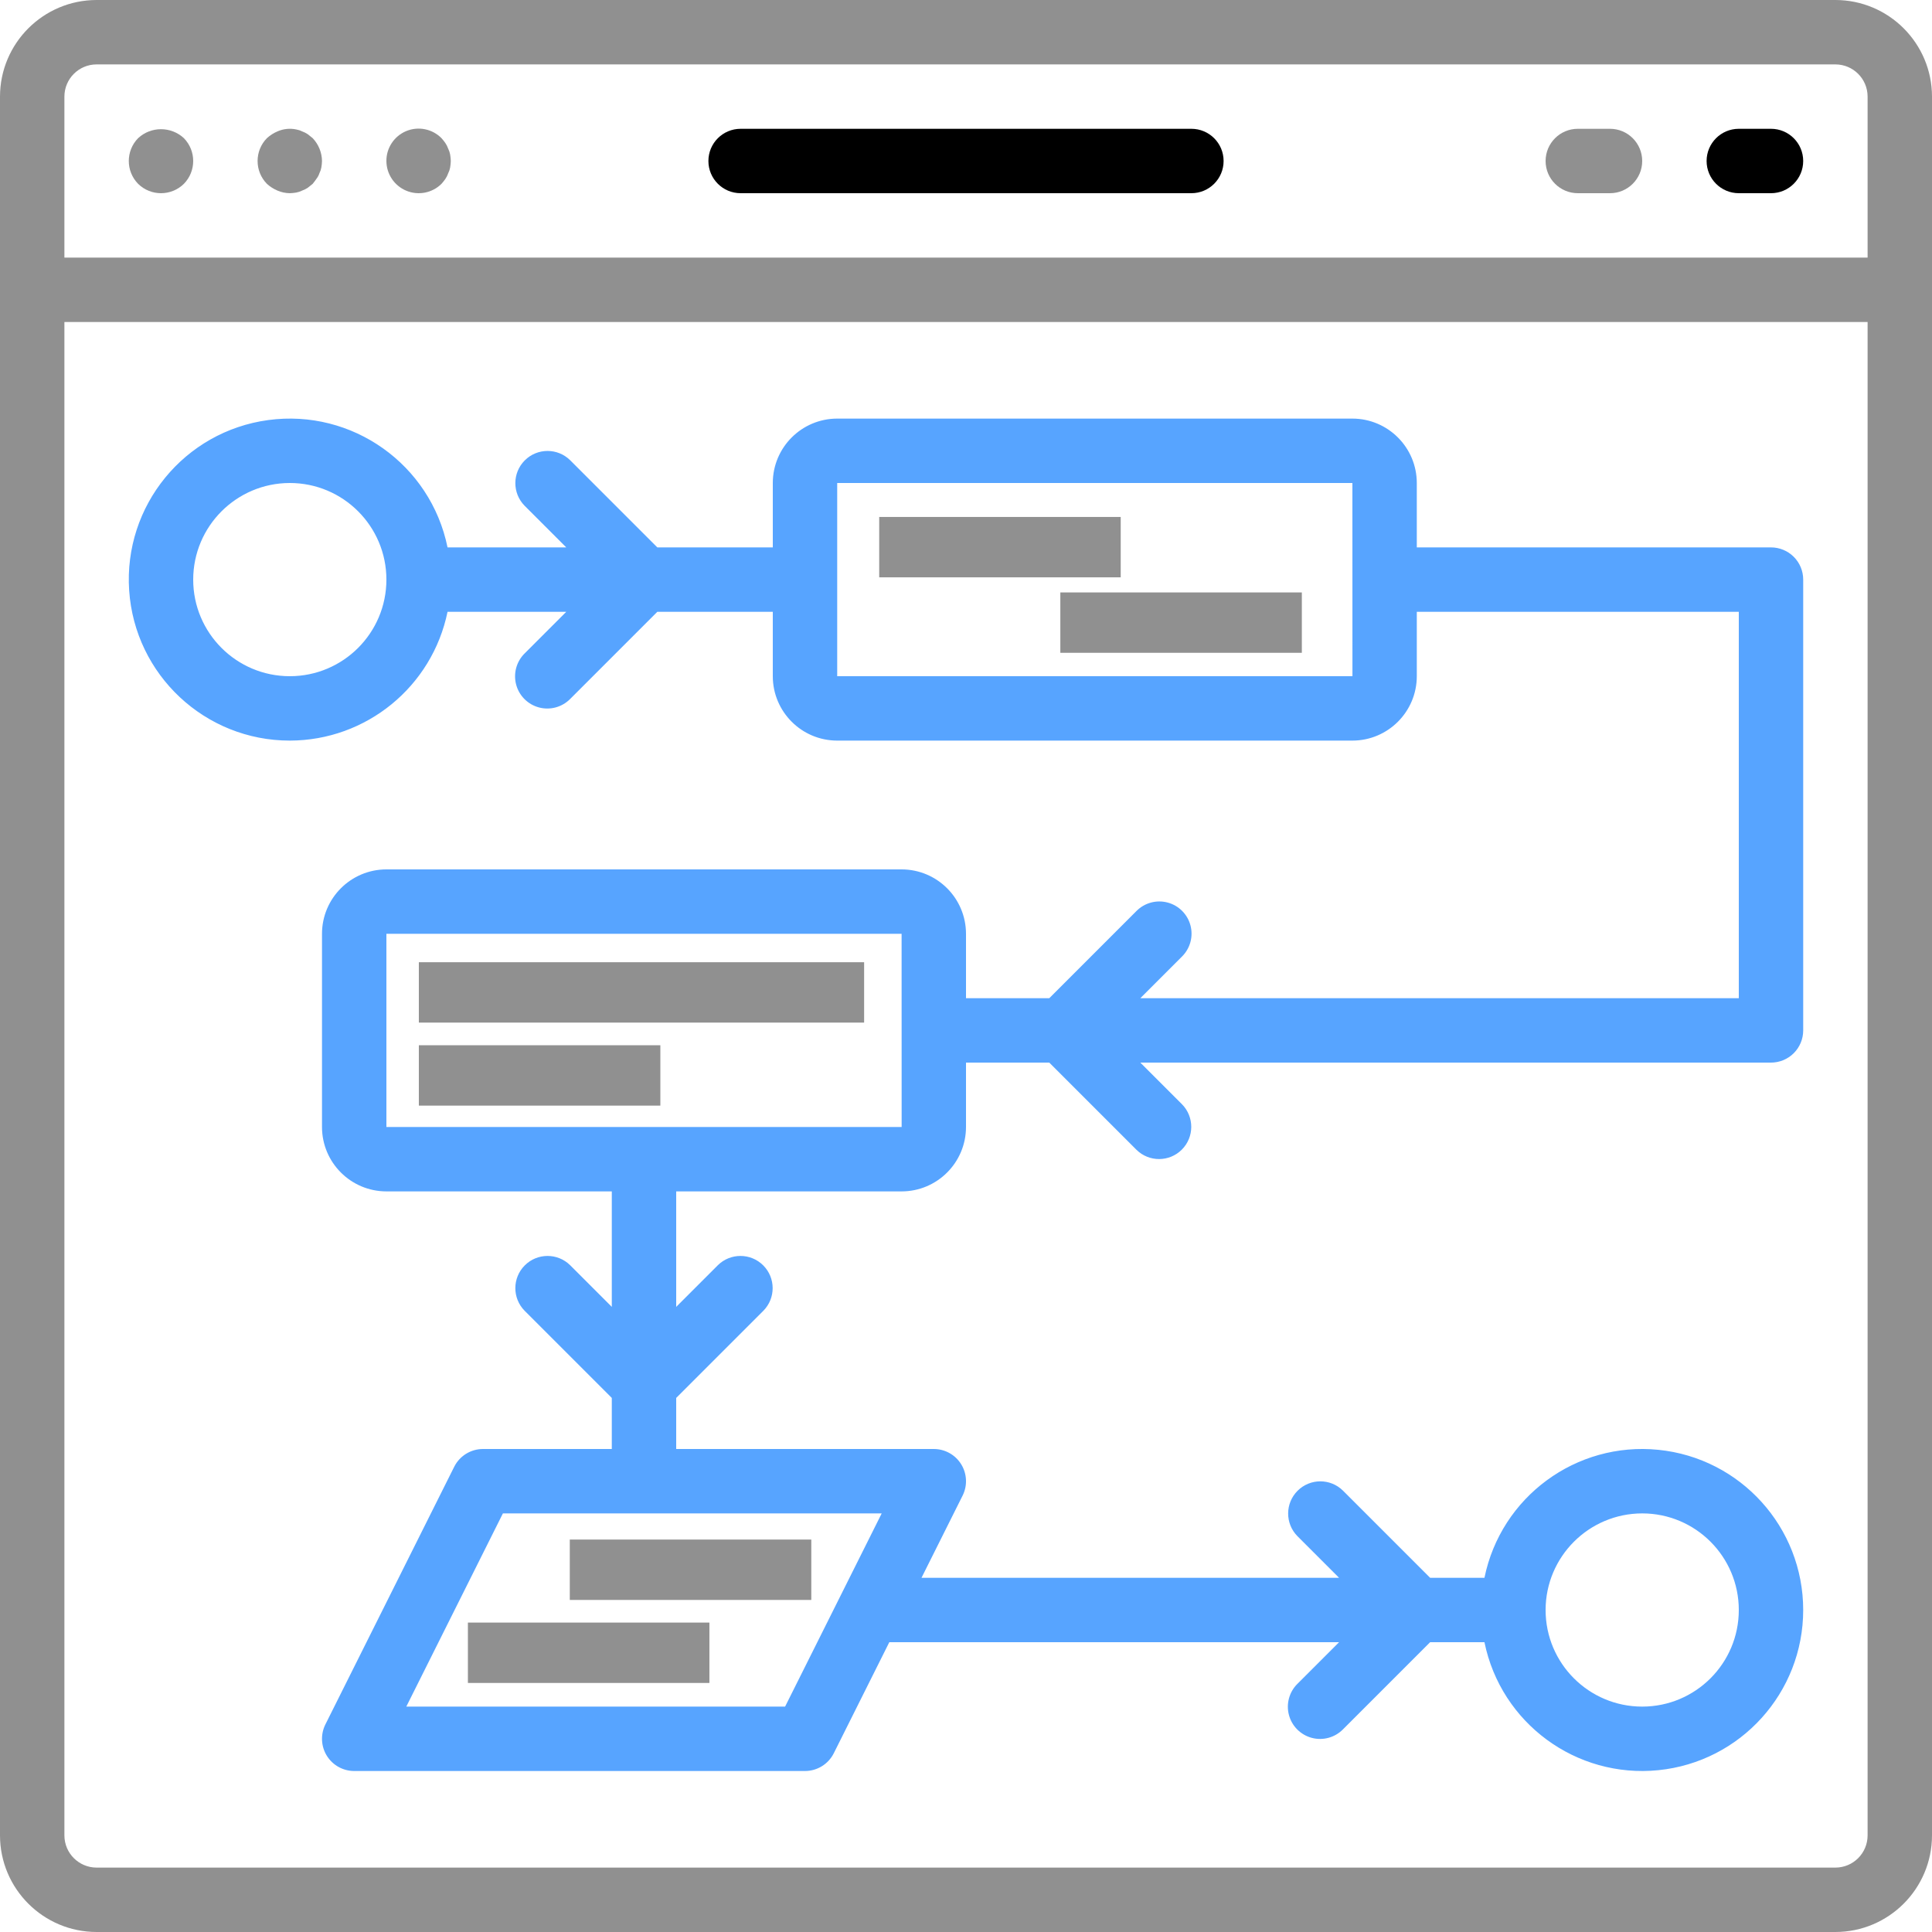<svg width="512" height="512" viewBox="0 0 512 512" fill="none" xmlns="http://www.w3.org/2000/svg">
<path d="M486.4 0H25.6C11.468 0.015 0.015 11.468 0 25.6V486.4C0.015 500.532 11.468 511.985 25.6 512H486.4C500.532 511.985 511.985 500.532 512 486.4V25.6C511.985 11.468 500.532 0.015 486.4 0ZM494.933 486.4C494.928 491.111 491.111 494.929 486.4 494.933H25.6C20.89 494.927 17.073 491.11 17.067 486.4V85.333H494.934V486.4H494.933ZM494.933 68.267H17.067V25.6C17.073 20.89 20.89 17.073 25.6 17.067H486.4C491.111 17.072 494.929 20.889 494.933 25.6V68.267V68.267Z" fill="#909090"/>
<path d="M36.608 36.608C33.308 39.973 33.308 45.361 36.608 48.725C39.973 52.025 45.361 52.025 48.725 48.725C52.025 45.36 52.025 39.973 48.725 36.608C45.304 33.449 40.029 33.449 36.608 36.608Z" fill="#909090"/>
<path d="M81.579 35.583C81.103 35.259 80.586 35 80.041 34.812C79.557 34.566 79.039 34.395 78.504 34.304C76.841 33.956 75.111 34.133 73.554 34.812C72.521 35.246 71.57 35.853 70.741 36.608C67.441 39.973 67.441 45.361 70.741 48.725C71.571 49.477 72.522 50.083 73.554 50.517C74.581 50.955 75.684 51.187 76.8 51.2C77.371 51.184 77.941 51.127 78.504 51.029C79.039 50.934 79.557 50.761 80.041 50.516C80.585 50.328 81.103 50.069 81.579 49.745C82.004 49.407 82.429 49.066 82.858 48.724C83.199 48.295 83.541 47.87 83.879 47.357C84.219 46.922 84.48 46.432 84.65 45.907C84.895 45.422 85.068 44.904 85.162 44.369C85.26 43.806 85.317 43.236 85.333 42.665C85.3 40.406 84.416 38.243 82.858 36.606C82.429 36.267 82.004 35.925 81.579 35.583Z" fill="#909090"/>
<path d="M118.783 39.421C118.595 38.878 118.335 38.363 118.012 37.888C117.7 37.44 117.359 37.012 116.991 36.608C114.55 34.147 110.862 33.407 107.66 34.736C104.458 36.065 102.379 39.2 102.399 42.667C102.413 46.117 104.495 49.223 107.681 50.546C110.868 51.869 114.537 51.152 116.991 48.726C117.357 48.321 117.698 47.893 118.012 47.447C118.336 46.971 118.595 46.454 118.783 45.909C119.028 45.424 119.201 44.906 119.295 44.371C119.393 43.808 119.45 43.238 119.466 42.667C119.446 42.094 119.389 41.524 119.295 40.959C119.201 40.424 119.028 39.906 118.783 39.421Z" fill="#909090"/>
<path d="M315.733 34.133H196.267C191.554 34.133 187.734 37.953 187.734 42.666C187.734 47.379 191.554 51.199 196.267 51.199H315.734C320.447 51.199 324.267 47.379 324.267 42.666C324.267 37.953 320.446 34.133 315.733 34.133Z" fill="black"/>
<path d="M469.333 34.133H460.8C456.087 34.133 452.267 37.953 452.267 42.666C452.267 47.379 456.088 51.199 460.8 51.199H469.333C474.046 51.199 477.866 47.379 477.866 42.666C477.866 37.953 474.046 34.133 469.333 34.133Z" fill="black"/>
<path d="M426.667 34.133H418.134C413.421 34.133 409.601 37.953 409.601 42.666C409.601 47.379 413.421 51.199 418.134 51.199H426.667C431.38 51.199 435.2 47.379 435.2 42.666C435.2 37.953 431.38 34.133 426.667 34.133Z" fill="#909090"/>
<path d="M76.8 196.267C97.065 196.239 114.524 181.984 118.604 162.134H150.066L139.032 173.168C136.856 175.319 135.999 178.471 136.785 181.428C137.571 184.385 139.881 186.695 142.838 187.481C145.795 188.267 148.947 187.41 151.098 185.234L174.198 162.134H204.798V179.2C204.807 188.622 212.443 196.257 221.865 196.267H358.4C367.822 196.258 375.457 188.622 375.467 179.2V162.133H460.8V264.533H302.2L313.234 253.499C315.412 251.348 316.271 248.195 315.485 245.237C314.699 242.279 312.388 239.968 309.43 239.182C306.472 238.396 303.319 239.255 301.168 241.433L278.068 264.533H256V247.466C255.991 238.044 248.355 230.409 238.933 230.399H102.4C92.978 230.408 85.343 238.044 85.333 247.466V298.666C85.342 308.088 92.978 315.723 102.4 315.733H162.133V346.333L151.1 335.3C147.762 332.004 142.389 332.021 139.071 335.338C135.754 338.655 135.737 344.028 139.033 347.367L162.133 370.467V384H128C124.768 383.999 121.812 385.825 120.367 388.717L86.234 456.984C84.912 459.629 85.053 462.771 86.608 465.287C88.163 467.803 90.91 469.334 93.867 469.334H213.334C216.566 469.335 219.522 467.509 220.967 464.617L235.675 435.2H354.867L343.833 446.234C341.655 448.385 340.796 451.538 341.582 454.496C342.368 457.454 344.679 459.765 347.637 460.551C350.595 461.337 353.748 460.478 355.899 458.3L378.999 435.2H393.395C397.776 456.661 417.695 471.319 439.488 469.117C461.281 466.916 477.866 448.57 477.866 426.666C477.866 404.762 461.28 386.417 439.488 384.215C417.695 382.014 397.776 396.671 393.395 418.132H379L355.9 395.032C352.562 391.736 347.189 391.752 343.871 395.07C340.554 398.387 340.537 403.76 343.833 407.099L354.866 418.133H244.208L255.1 396.35C256.423 393.705 256.281 390.563 254.726 388.047C253.171 385.531 250.424 384 247.467 384H179.2V370.467L202.3 347.367C205.596 344.029 205.58 338.656 202.262 335.338C198.944 332.02 193.572 332.004 190.233 335.3L179.2 346.333V315.733H238.933C248.355 315.724 255.99 308.088 256 298.666V281.6H278.067L301.167 304.7C304.505 307.996 309.878 307.98 313.196 304.662C316.513 301.345 316.53 295.972 313.234 292.633L302.2 281.6H469.333C471.596 281.601 473.767 280.702 475.368 279.101C476.968 277.501 477.867 275.33 477.867 273.066V153.6C477.868 151.337 476.969 149.166 475.368 147.565C473.768 145.965 471.597 145.066 469.333 145.066H375.466V128C375.457 118.578 367.821 110.943 358.399 110.933H221.867C212.445 110.942 204.81 118.578 204.8 128V145.067H174.2L151.1 121.967C147.762 118.671 142.389 118.687 139.071 122.005C135.754 125.322 135.737 130.695 139.033 134.034L150.066 145.068H118.604C114.113 123.068 93.34 108.313 71.089 111.319C48.838 114.324 32.723 134.061 34.229 156.464C35.735 178.867 54.347 196.267 76.8 196.267ZM435.2 401.067C449.338 401.067 460.8 412.528 460.8 426.667C460.8 440.806 449.338 452.267 435.2 452.267C421.062 452.267 409.6 440.806 409.6 426.667C409.615 412.535 421.068 401.082 435.2 401.067ZM233.658 401.067L208.058 452.267H107.675L133.275 401.067H233.658ZM102.4 298.667V247.467H238.933L238.939 273.036L238.933 273.067L238.939 273.098L238.945 298.667H102.4V298.667ZM221.867 128H358.4L358.406 153.569L358.4 153.6L358.406 153.631L358.412 179.2H221.867V128ZM76.8 128C90.938 128 102.4 139.461 102.4 153.6C102.4 167.738 90.938 179.2 76.8 179.2C62.662 179.2 51.2 167.739 51.2 153.6C51.215 139.468 62.668 128.015 76.8 128Z" fill="#57A4FF"/>
<path d="M233 137H297V153H233V137Z" fill="#909090"/>
<path d="M281 157H345V173H281V157Z" fill="#909090"/>
<path d="M111 255H229V271H111V255Z" fill="#909090"/>
<path d="M151 408H215V424H151V408Z" fill="#909090"/>
<path d="M124 430H188V446H124V430Z" fill="#909090"/>
<path d="M111 277H175V293H111V277Z" fill="#909090"/>
</svg>
